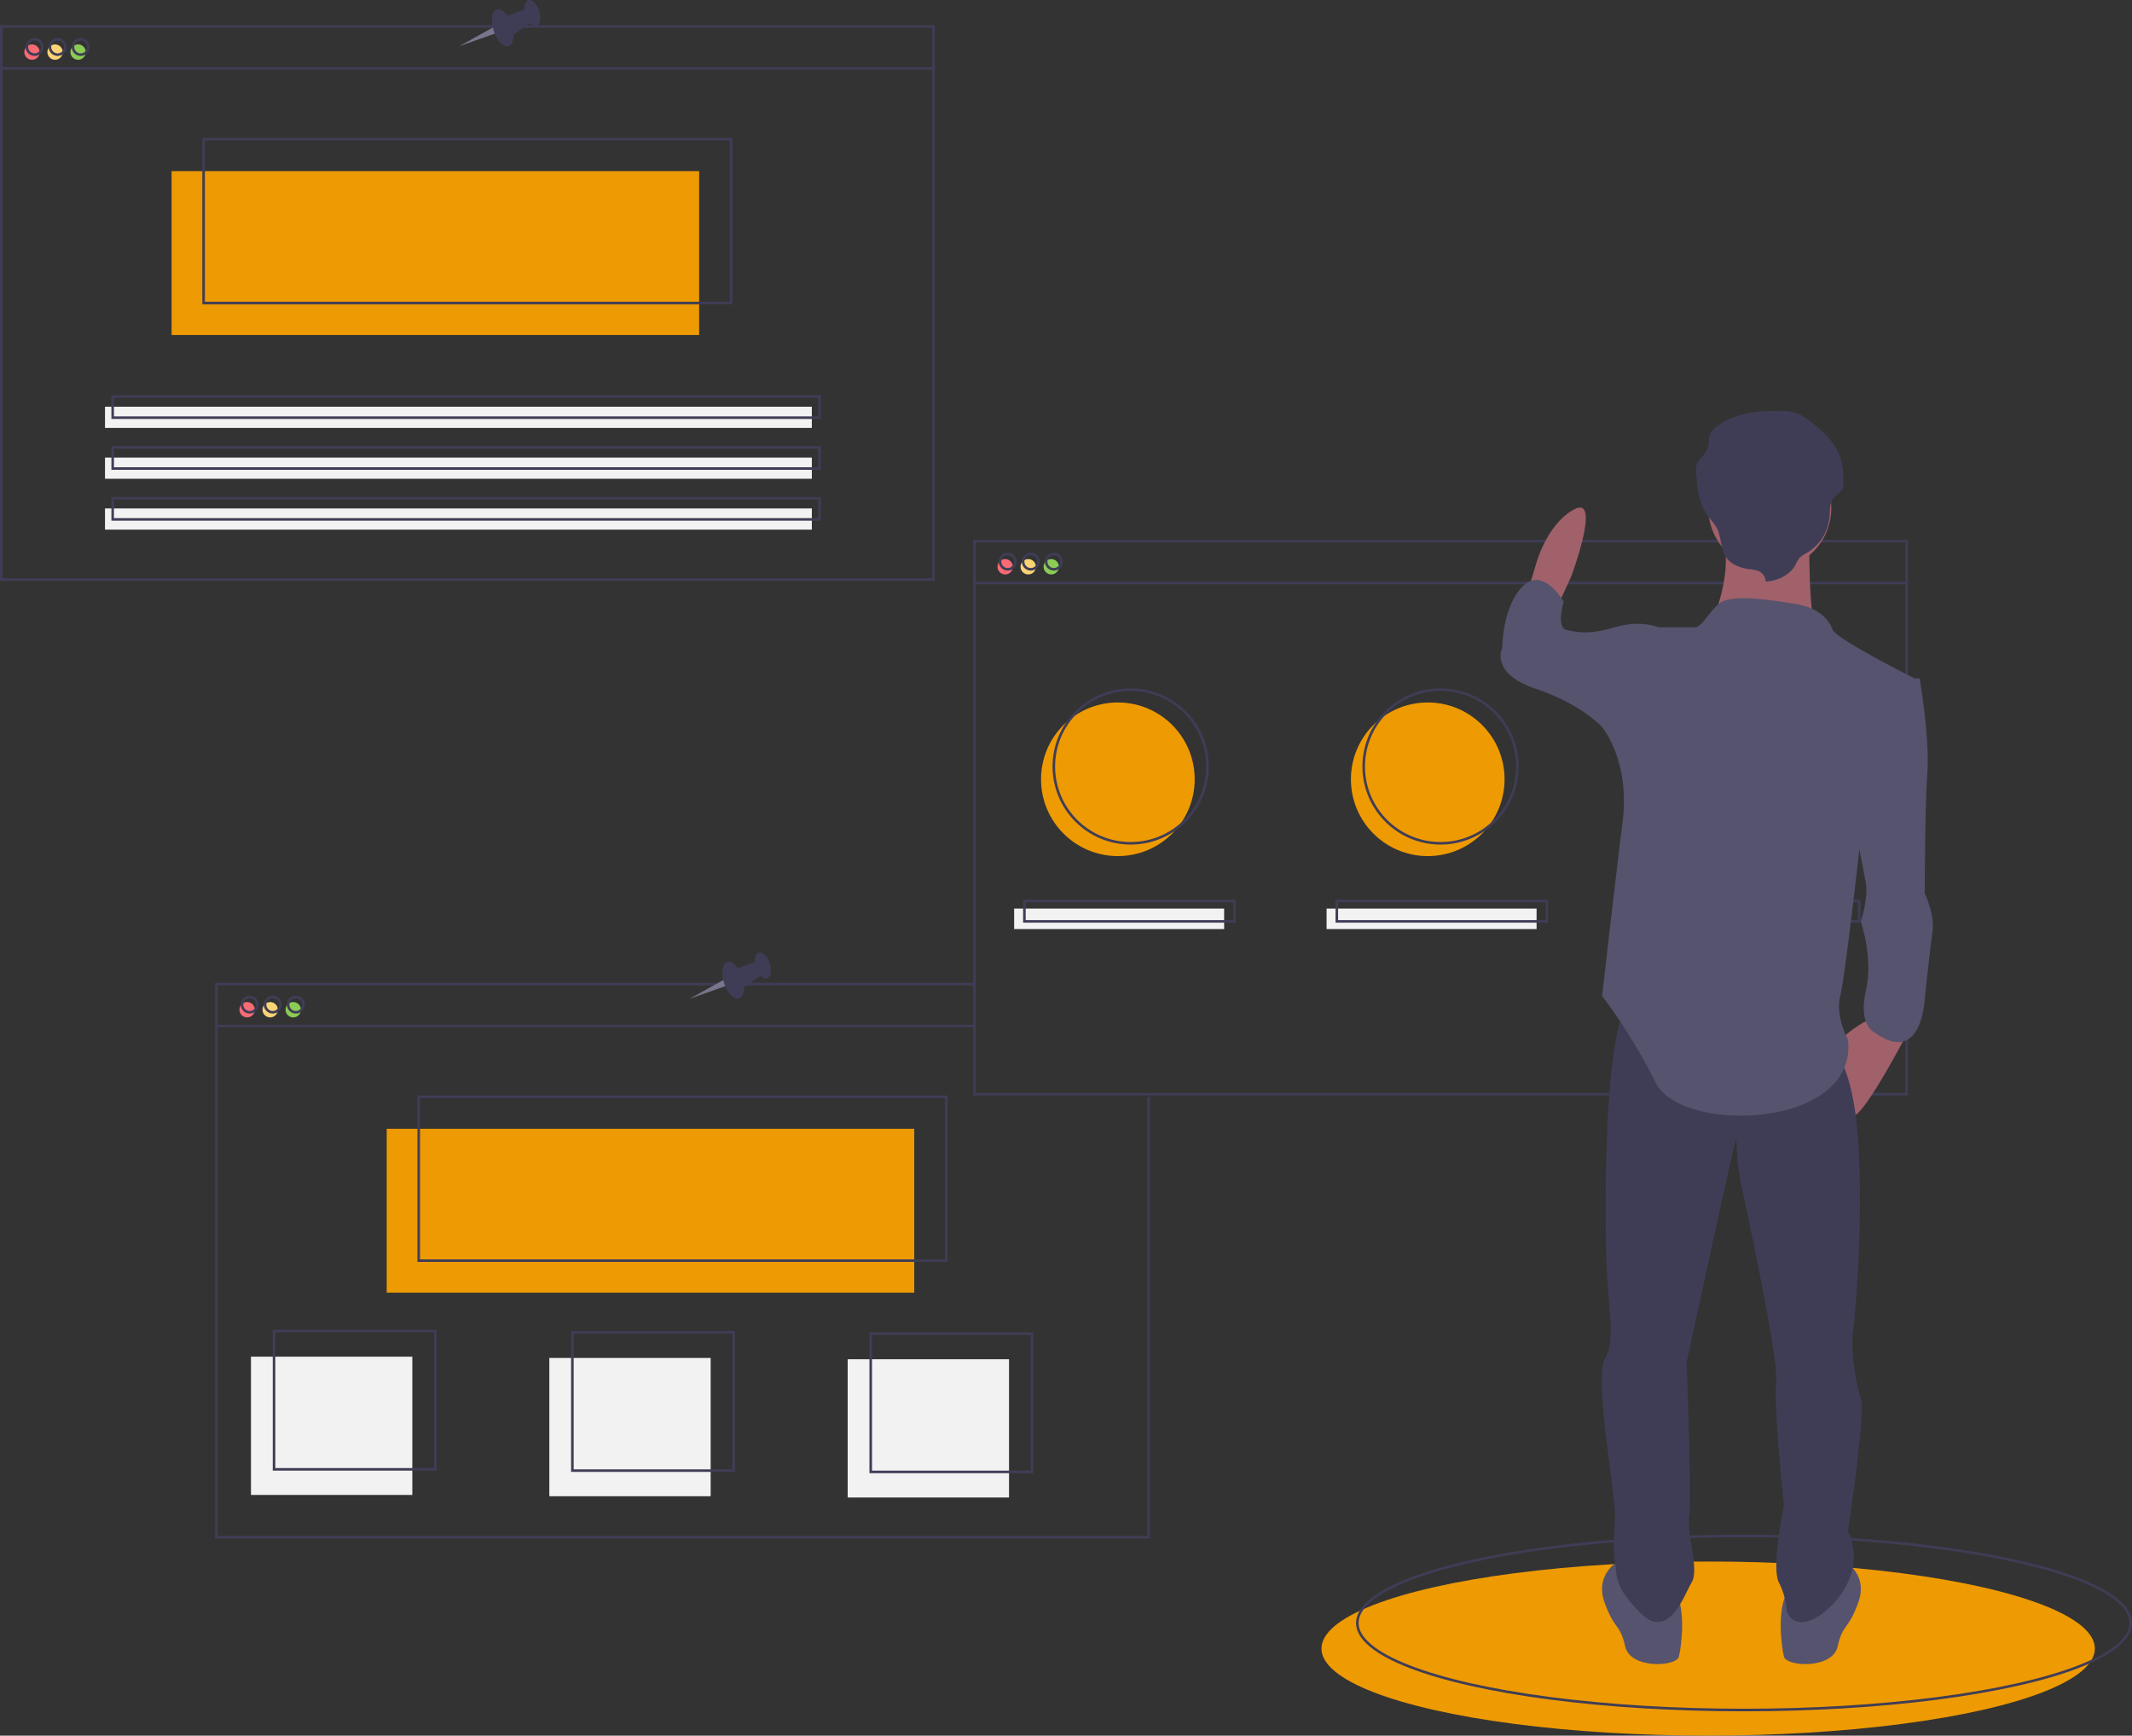 <svg  data-name="Layer 1" 
    xmlns="http://www.w3.org/2000/svg" width="832.5" height="677.845" >
    <rect width="100%" height="100%" fill="#333333" stroke="none"/>
    <title>bookmarks</title>
<!-- senape="#ee9a03" -->
<defs>
    <!-- solidColor is experimental. -->
    <!-- <solidcolor id="brandColor" solid-color="#ee9a03" solid-opacity="0.8"/> -->

    <!-- linearGradient with a single color stop is a less elegant way to 
         achieve the same effect, but it works in current browsers. -->
    <linearGradient id="brandColor">
      <stop offset="0" stop-color="#ee9a03" />
    </linearGradient>
</defs>

    <ellipse cx="667" cy="643.845" rx="151" ry="34" fill="url(#brandColor)"/>
    <ellipse cx="681" cy="633.845" rx="151" ry="34" fill="none" stroke="#3f3d56" stroke-miterlimit="10"/>
    <circle cx="436.5" cy="304.345" r="30" fill="url(#brandColor)"/>
    <circle cx="557.5" cy="304.345" r="30" fill="url(#brandColor)"/>
    <circle cx="678.5" cy="304.345" r="30" fill="url(#brandColor)"/>
    <circle cx="12.5" cy="20.345" r="3" fill="#f86b75"/>
    <circle cx="21.5" cy="20.345" r="3" fill="#fad375"/>
    <circle cx="30.5" cy="20.345" r="3" fill="#8bcc55"/>
    <rect x="67" y="66.845" width="206" height="64" fill="url(#brandColor)"/>
    <rect x="0.5" y="10.345" width="364" height="216" fill="none" stroke="#3f3d56" stroke-miterlimit="10"/>
    <line x1="0.5" y1="26.703" x2="364.5" y2="26.703" fill="none" stroke="#3f3d56" stroke-miterlimit="10"/>
    <circle cx="13.5" cy="18.345" r="3" fill="none" stroke="#3f3d56" stroke-miterlimit="10"/>
    <circle cx="22.5" cy="18.345" r="3" fill="none" stroke="#3f3d56" stroke-miterlimit="10"/>
    <circle cx="31.5" cy="18.345" r="3" fill="none" stroke="#3f3d56" stroke-miterlimit="10"/>
    <rect x="79.5" y="54.345" width="206" height="64" fill="none" stroke="#3f3d56" stroke-miterlimit="10"/>
    <rect x="41" y="158.845" width="276" height="8.276" fill="#f2f2f2"/>
    <rect x="41" y="178.707" width="276" height="8.276" fill="#f2f2f2"/>
    <rect x="41" y="198.569" width="276" height="8.276" fill="#f2f2f2"/>
    <rect x="44" y="154.845" width="276" height="8.276" fill="none" stroke="#3f3d56" stroke-miterlimit="10"/>
    <rect x="44" y="174.707" width="276" height="8.276" fill="none" stroke="#3f3d56" stroke-miterlimit="10"/>
    <rect x="44" y="194.569" width="276" height="8.276" fill="none" stroke="#3f3d56" stroke-miterlimit="10"/>
    <circle cx="96.5" cy="394.345" r="3" fill="#f86b75"/>
    <circle cx="105.5" cy="394.345" r="3" fill="#fad375"/>
    <circle cx="114.5" cy="394.345" r="3" fill="#8bcc55"/>
    <rect x="151" y="440.845" width="206" height="64" fill="url(#brandColor)"/>
    <polyline points="448.5 428.345 448.5 600.345 84.5 600.345 84.5 384.345 380.5 384.345" fill="none" stroke="#3f3d56" stroke-miterlimit="10"/>
    <line x1="84.5" y1="400.703" x2="381" y2="400.703" fill="none" stroke="#3f3d56" stroke-miterlimit="10"/>
    <circle cx="97.5" cy="392.345" r="3" fill="none" stroke="#3f3d56" stroke-miterlimit="10"/>
    <circle cx="106.5" cy="392.345" r="3" fill="none" stroke="#3f3d56" stroke-miterlimit="10"/>
    <circle cx="115.5" cy="392.345" r="3" fill="none" stroke="#3f3d56" stroke-miterlimit="10"/>
    <rect x="163.5" y="428.345" width="206" height="64" fill="none" stroke="#3f3d56" stroke-miterlimit="10"/>
    <circle cx="392.5" cy="221.345" r="3" fill="#f86b75"/>
    <circle cx="401.5" cy="221.345" r="3" fill="#fad375"/>
    <circle cx="410.5" cy="221.345" r="3" fill="#8bcc55"/>
    <rect x="380.5" y="211.345" width="364" height="216" fill="none" stroke="#3f3d56" stroke-miterlimit="10"/>
    <line x1="380.5" y1="227.703" x2="744.5" y2="227.703" fill="none" stroke="#3f3d56" stroke-miterlimit="10"/>
    <circle cx="393.5" cy="219.345" r="3" fill="none" stroke="#3f3d56" stroke-miterlimit="10"/>
    <circle cx="402.5" cy="219.345" r="3" fill="none" stroke="#3f3d56" stroke-miterlimit="10"/>
    <circle cx="411.5" cy="219.345" r="3" fill="none" stroke="#3f3d56" stroke-miterlimit="10"/>
    <circle cx="441.5" cy="299.345" r="30" fill="none" stroke="#3f3d56" stroke-miterlimit="10"/>
    <circle cx="562.5" cy="299.345" r="30" fill="none" stroke="#3f3d56" stroke-miterlimit="10"/>
    <circle cx="683.5" cy="299.345" r="30" fill="none" stroke="#3f3d56" stroke-miterlimit="10"/>
    <rect x="396" y="354.845" width="82" height="8" fill="#f2f2f2"/>
    <rect x="518" y="354.845" width="82" height="8" fill="#f2f2f2"/>
    <rect x="640" y="354.845" width="82" height="8" fill="#f2f2f2"/>
    <rect x="400" y="351.845" width="82" height="8" fill="none" stroke="#3f3d56" stroke-miterlimit="10"/>
    <rect x="522" y="351.845" width="82" height="8" fill="none" stroke="#3f3d56" stroke-miterlimit="10"/>
    <rect x="644" y="351.845" width="82" height="8" fill="none" stroke="#3f3d56" stroke-miterlimit="10"/>
    <rect x="98" y="529.845" width="63" height="54" fill="#f2f2f2"/>
    <rect x="214.5" y="530.345" width="63" height="54" fill="#f2f2f2"/>
    <rect x="331" y="530.845" width="63" height="54" fill="#f2f2f2"/>
    <rect x="107" y="519.845" width="63" height="54" fill="none" stroke="#3f3d56" stroke-miterlimit="10"/>
    <rect x="223.5" y="520.345" width="63" height="54" fill="none" stroke="#3f3d56" stroke-miterlimit="10"/>
    <rect x="340" y="520.845" width="63" height="54" fill="none" stroke="#3f3d56" stroke-miterlimit="10"/>
    <!-- <g id="puntina">
        <polygon points="600.786 204.492 572.726 220.039 602.65 209.483 600.786 204.492" fill="#79758c"/>
        <ellipse cx="792.31015" cy="315.8657" rx="7.82868" ry="15.77231" transform="translate(-242.57387 149.13382) rotate(-17.99425)" fill="#3f3d56"/>
        <ellipse cx="816.71468" cy="303.83928" rx="5.90628" ry="11.13657" transform="translate(-237.66497 156.08467) rotate(-17.99425)" fill="#3f3d56"/>
        <polygon points="610.365 195.681 628.977 188.961 632.933 199.919 614.919 212.087 610.365 195.681" fill="#3f3d56"/>
    </g> -->
    <path d="M792.335,347.046l5-11s12-32,1-26-15,22-15,22l-3,10Z" transform="translate(-183.75 -111.078)" fill="#a0616a"/>
    <path d="M929.335,513.046s-17,33-22,34-5-30-5-30,10-9,14-8S929.335,513.046,929.335,513.046Z" transform="translate(-183.75 -111.078)" fill="#a0616a"/>
    <path d="M904.335,721.046s9,5,5,16-6,8-8,17-20,8-21,4-3-20,2-26S904.335,721.046,904.335,721.046Z" transform="translate(-183.75 -111.078)" fill="#55536e"/>
    <path d="M815.335,721.046s-9,5-5,16,6,8,8,17,20,8,21,4,3-20-2-26S815.335,721.046,815.335,721.046Z" transform="translate(-183.75 -111.078)" fill="#55536e"/>
    <path d="M899.335,521.046s8,5,10,36-1,66-2,74,1,20,3,26-5,52-5,52a23.433,23.433,0,0,1,0,20c-5,11-20,22-24,11a27.131,27.131,0,0,0-3-11c-3-6,2-30,2-30s-4-38-3-48-12-69-14-79-1-18-2-15-19,86-19,86,2,53,1,60,4,21,1,26-9,23-20,12-9-15-10-20,0-11,0-19-8-53-4-60,2-16,1-32-2-93,8-107S899.335,521.046,899.335,521.046Z" transform="translate(-183.75 -111.078)" fill="#3f3d56"/>
    <circle cx="691.085" cy="198.469" r="24" fill="#a0616a"/>
    <path d="M890.335,319.046s-1,36,4,42-43-5-43-5,11-23,4-38S890.335,319.046,890.335,319.046Z" transform="translate(-183.75 -111.078)" fill="#a0616a"/>
    <path d="M899.335,357.046s-2-8-14-10-26.191-4-30.595,0-6.405,9-9.405,9h-14l-22,39s11,13,8,37-8,68-8,68a219.995,219.995,0,0,1,21,34c10,20,79,18,75-17,0,0-5-9-3-17s8-62,8-62l23-61S901.335,361.046,899.335,357.046Z" transform="translate(-183.75 -111.078)" fill="#55536e"/>
    <path d="M926.335,376.046h7s4,23,3,37-1,47-1,47,4,8,3,15-3,26-3,26-1,27-20,13c0,0-6-3-3-16s-2-27-2-27,3-9,2-15-5-25-5-25Z" transform="translate(-183.75 -111.078)" fill="#55536e"/>
    <path d="M836.335,359.046l-5-3s-7-3-17,0-15,2-19,1-1-11-1-11-8-14-16-6-8,24-8,24-5,10,13,16,26,15,26,15h20Z" transform="translate(-183.75 -111.078)" fill="#55536e"/>
    <path d="M873.208,338.194a4.636,4.636,0,0,0-2.875-4.13,13.109,13.109,0,0,0-3.417-.675c-3.405-.439-6.908-1.688-8.892-4.289-2.641-3.464-1.919-8.309-4.036-12.07a41.86,41.86,0,0,0-3.227-4.24c-3.694-4.944-4.345-11.255-4.682-17.26a7.41,7.41,0,0,1,.407-3.606,13.863,13.863,0,0,1,2.282-2.816,9.352,9.352,0,0,0,2.262-6.241c-.108-4.651,6.546-7.776,11.259-9.382s9.823-1.862,14.844-1.93c2.886-.039,5.865-.005,8.518,1.049a19.607,19.607,0,0,1,4.271,2.543c5.56,4.07,10.782,9.073,12.648,15.406a33.311,33.311,0,0,1,1.013,8.848,5.791,5.791,0,0,1-.396,2.723c-.667,1.342-2.24,2.068-3.257,3.206-1.899,2.125-1.561,5.2-1.802,7.95a18.21,18.21,0,0,1-8.944,13.773,11.406,11.406,0,0,0-2.797,1.934,12.279,12.279,0,0,0-1.543,2.693C882.845,335.517,877.805,338.058,873.208,338.194Z" transform="translate(-183.75 -111.078)" fill="#3f3d56"/>
    <polygon points="192.598 10.671 179.278 18.05 193.483 13.04 192.598 10.671" fill="#79758c"/>
    <ellipse cx="380.038" cy="121.889" rx="3.716" ry="7.487" transform="translate(-202.816 12.286) rotate(-17.994)" fill="#3f3d56"/>
    <ellipse cx="391.623" cy="116.18" rx="2.804" ry="5.286" transform="translate(-200.485 15.586) rotate(-17.994)" fill="#3f3d56"/>
    <polygon points="197.145 6.488 205.98 3.299 207.858 8.5 199.307 14.276 197.145 6.488" fill="#3f3d56"/>
    <polygon points="282.598 382.671 269.278 390.05 283.483 385.04 282.598 382.671" fill="#79758c"/>
    <ellipse cx="470.038" cy="493.889" rx="3.716" ry="7.487" transform="translate(-313.332 58.285) rotate(-17.994)" fill="#3f3d56"/>
    <ellipse cx="481.623" cy="488.18" rx="2.804" ry="5.286" transform="translate(-311.002 61.584) rotate(-17.994)" fill="#3f3d56"/>
    <polygon points="287.145 378.488 295.98 375.299 297.858 380.5 289.307 386.276 287.145 378.488" fill="#3f3d56"/>
</svg>